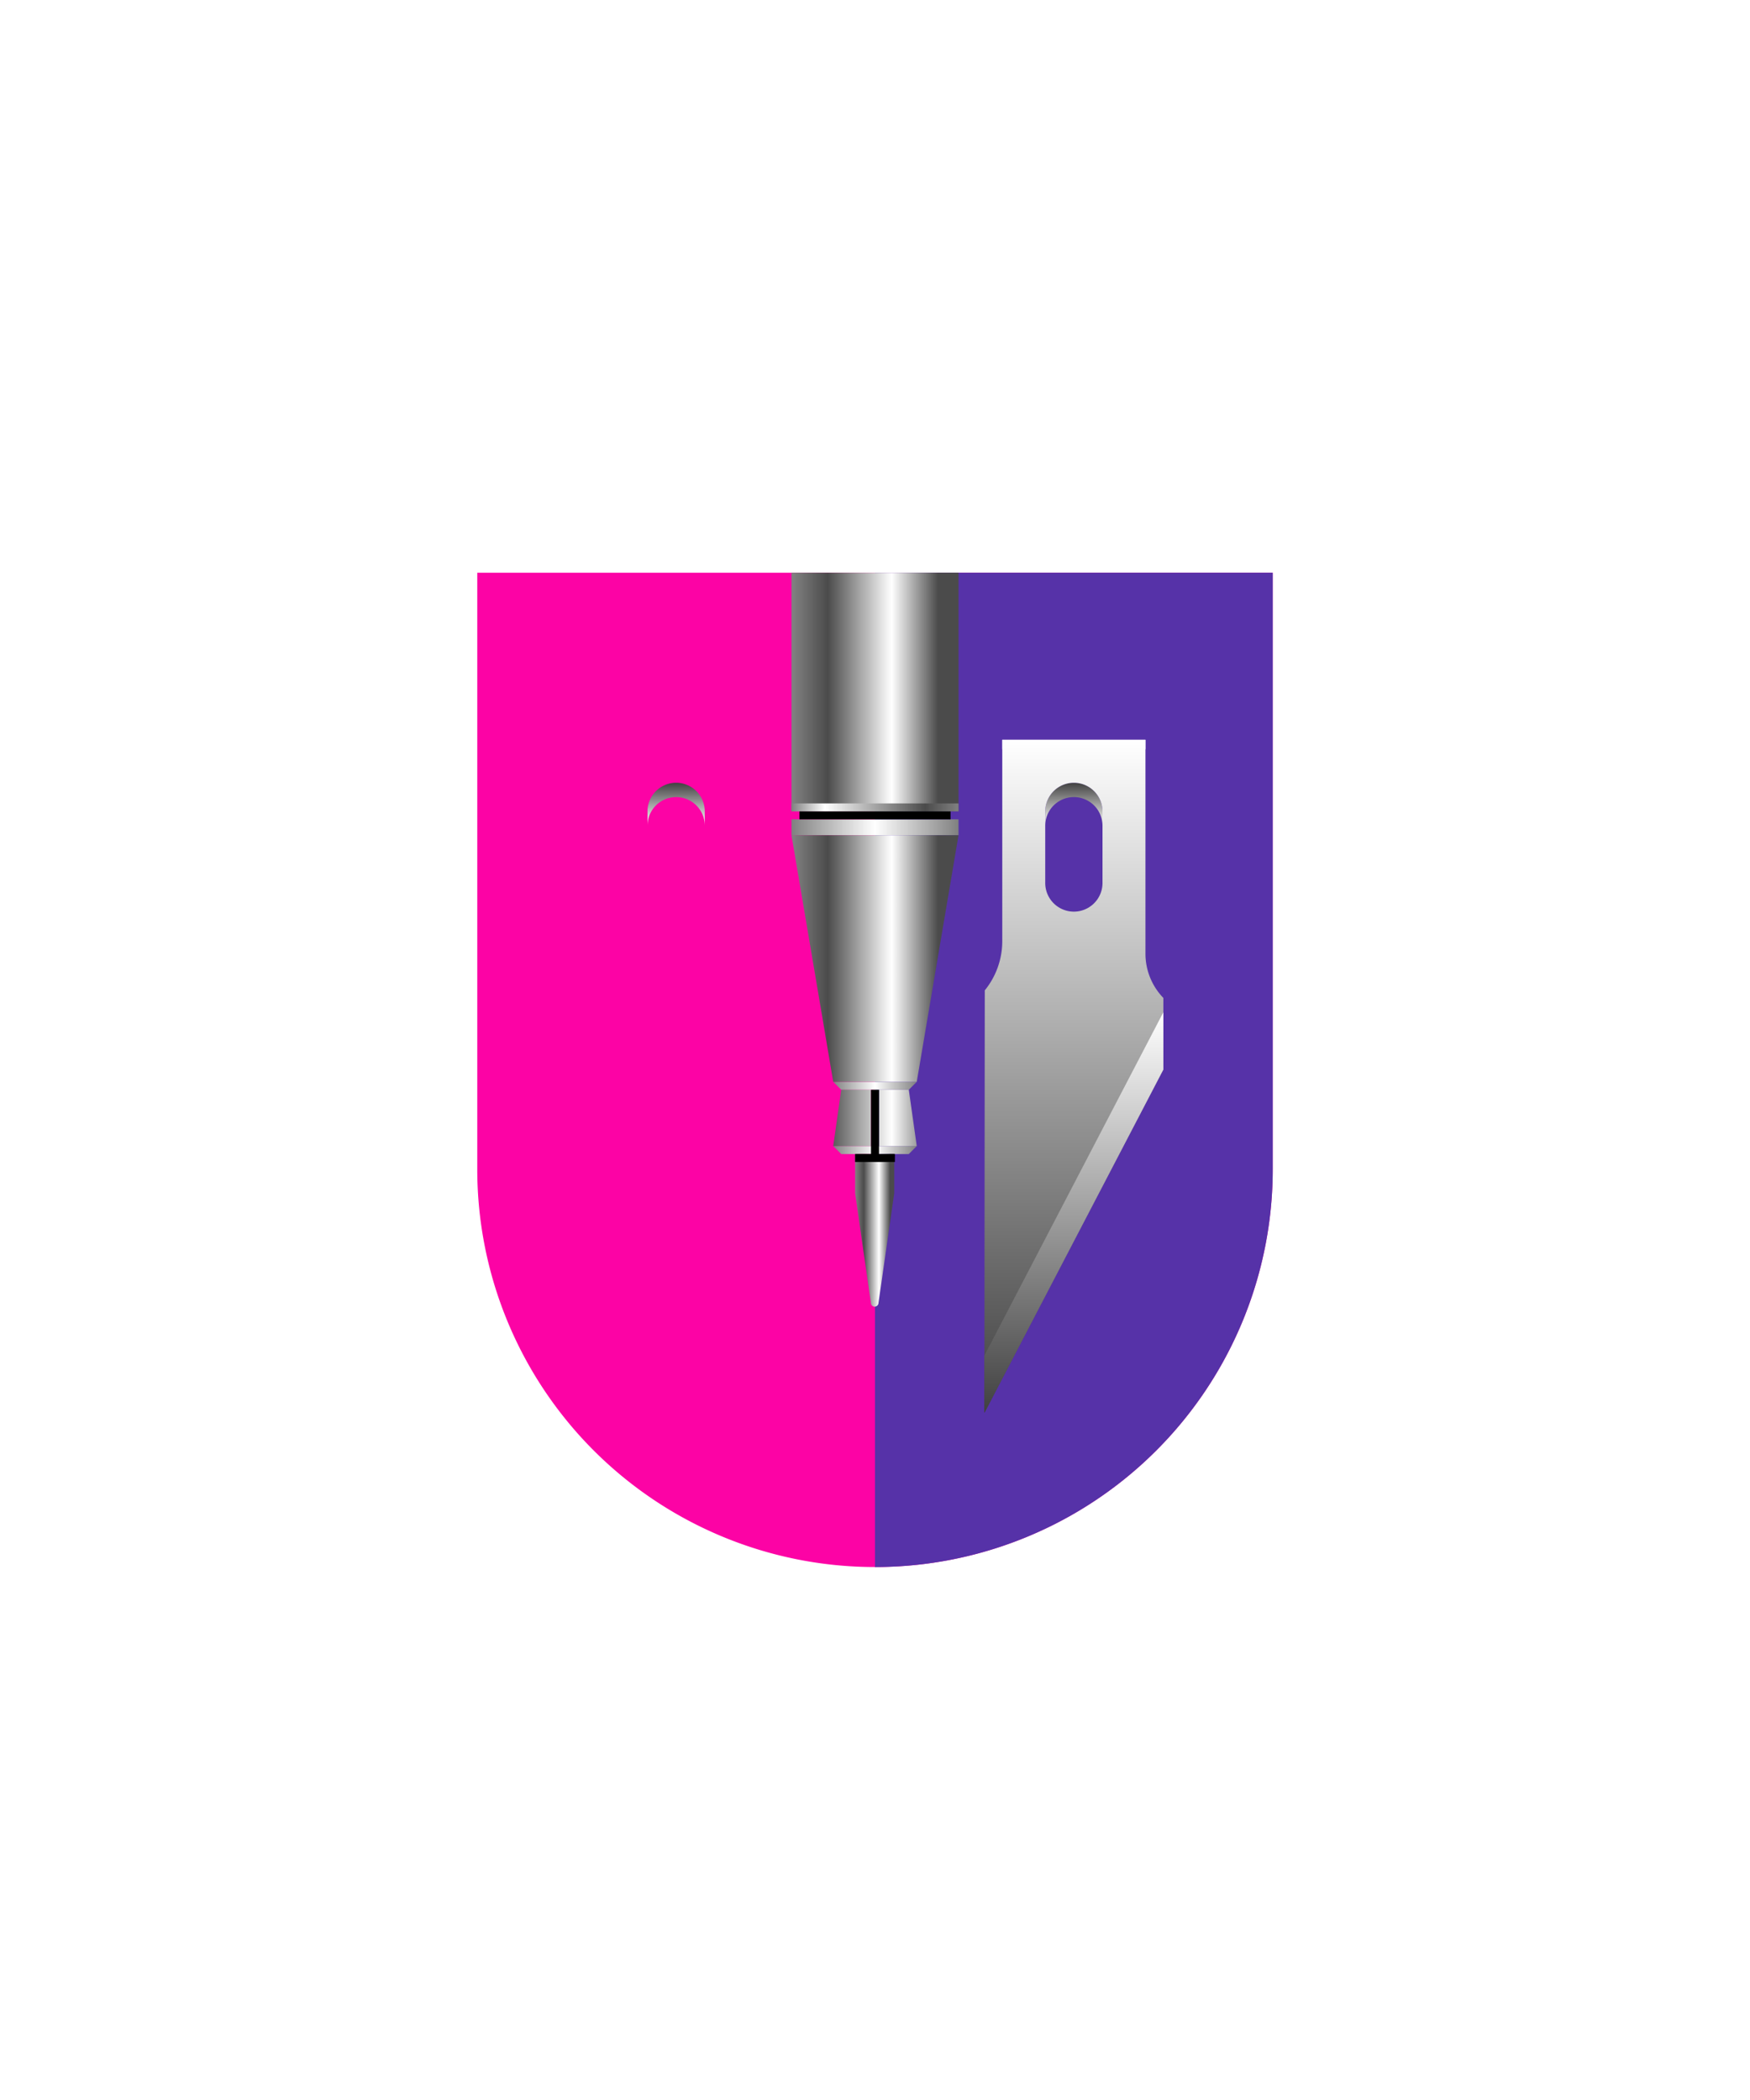 <svg xmlns="http://www.w3.org/2000/svg" xmlns:xlink="http://www.w3.org/1999/xlink" viewBox="0 0 220 264"><path d="M60 72v75a50 50 0 0 0 50 50 50 50 0 0 0 50-50V72Z" fill="#fc03a5"/><path d="M110 197a49.997 49.997 0 0 0 50-50V72h-50v125Z" fill="#5632a8"/><defs><linearGradient gradientTransform="matrix(1, 0, 0, -1, 0, 16468.62)" gradientUnits="userSpaceOnUse" id="h60-a" x1="11.25" x2="11.25" y1="16463.22" y2="16457.82"><stop offset="0" stop-color="#404040"/><stop offset="1" stop-color="#fff"/></linearGradient><linearGradient id="h60-b" xlink:href="#h60-a" y1="16384" y2="16468.62"/><linearGradient id="h60-c" xlink:href="#h60-a" y1="16384" y2="16434.37"/><filter id="h60-d" name="shadow"><feDropShadow dx="0" dy="2" stdDeviation="0"/></filter><linearGradient gradientTransform="matrix(1, 0, 0, -1, 0, 264)" gradientUnits="userSpaceOnUse" id="h60-e" x1="99.5" x2="120.5" y1="160" y2="160"><stop offset="0" stop-color="gray"/><stop offset="0.5" stop-color="#fff"/><stop offset="1" stop-color="gray"/></linearGradient><linearGradient gradientUnits="userSpaceOnUse" id="h60-f" x1="99.69" x2="117.93" y1="87" y2="87"><stop offset="0" stop-color="gray"/><stop offset="0.24" stop-color="#4b4b4b"/><stop offset="0.68" stop-color="#fff"/><stop offset="1" stop-color="#4b4b4b"/></linearGradient><linearGradient gradientTransform="matrix(1, 0, 0, 1, 0, 0)" id="h60-g" x1="104.75" x2="115.25" xlink:href="#h60-e" y1="136.5" y2="136.5"/><linearGradient gradientTransform="matrix(1, 0, 0, 1, 0, 0)" id="h60-h" x1="104.75" x2="115.25" xlink:href="#h60-e" y1="144.58" y2="144.58"/><linearGradient id="h60-i" x1="99.69" x2="117.93" xlink:href="#h60-f" y1="124.54" y2="124.54"/><linearGradient id="h60-j" x1="107.54" x2="111.89" xlink:href="#h60-f" y1="154.68" y2="154.68"/><linearGradient gradientUnits="userSpaceOnUse" id="h60-k" x1="120.5" x2="99.5" y1="101.5" y2="101.5"><stop offset="0" stop-color="gray"/><stop offset="0.2" stop-color="#4b4b4b"/><stop offset="0.8" stop-color="#fff"/><stop offset="1" stop-color="gray"/></linearGradient><symbol id="h60-l" viewBox="0 0 22.5 84.61"><path d="M11.25,5.4A3.6,3.6,0,0,1,14.85,9v1.8a3.6,3.6,0,1,0-7.2,0V9A3.6,3.6,0,0,1,11.25,5.4Z" fill="url(#h60-a)"/><path d="M0,84.62,22.5,41.45v-9a8,8,0,0,1-2.25-5.55V0h-18V25.32A9.81,9.81,0,0,1,.05,31.5ZM7.65,9a3.6,3.6,0,0,1,7.2,0v9a3.6,3.6,0,0,1-7.2,0Z" fill="url(#h60-b)"/><path d="M22.5,34.25,0,77.41v7.21L22.5,41.45Z" fill="url(#h60-c)"/></symbol></defs><g filter="url(#h60-d)"><path d="M126,94.2h18V93H126Z" fill="#fff"/><path d="M120.5,105h-21v-2h21Z" fill="url(#h60-e)"/><path d="M120.5,72h-21v30h21Z" fill="url(#h60-f)"/><use height="84.62" transform="translate(123.75 93)" width="22.5" xlink:href="#h60-l"/><use height="84.62" transform="matrix(-1, 0, 0, 1, 96.25, 93)" width="22.5" xlink:href="#h60-l"/><polygon fill="url(#h60-g)" points="114.25 137 105.75 137 104.75 136 115.25 136 114.25 137"/><polygon fill="url(#h60-h)" points="114.25 145.08 105.75 145.08 104.75 144.08 115.25 144.08 114.25 145.08"/><path d="M115.25,136h-10.5L99.5,105h21Zm-5.75,1v7.08h-4.75l1-7.08Zm1,0v7.08h4.75l-1-7.08Z" fill="url(#h60-i)"/><path d="M107.5,145.08V150l2,13.92a.48.48,0,0,0,.92,0l2-13.92v-4.92Z" fill="url(#h60-j)"/><polygon points="110.5 145.08 110.5 137 109.5 137 109.5 145.08 107.5 145.08 107.5 146.08 112.5 146.08 112.5 145.08 110.5 145.08"/><path d="M119.5,103h-19v-1h19Z"/><path d="M99.5,101.5h21" fill="none" stroke="url(#h60-k)"/></g></svg>